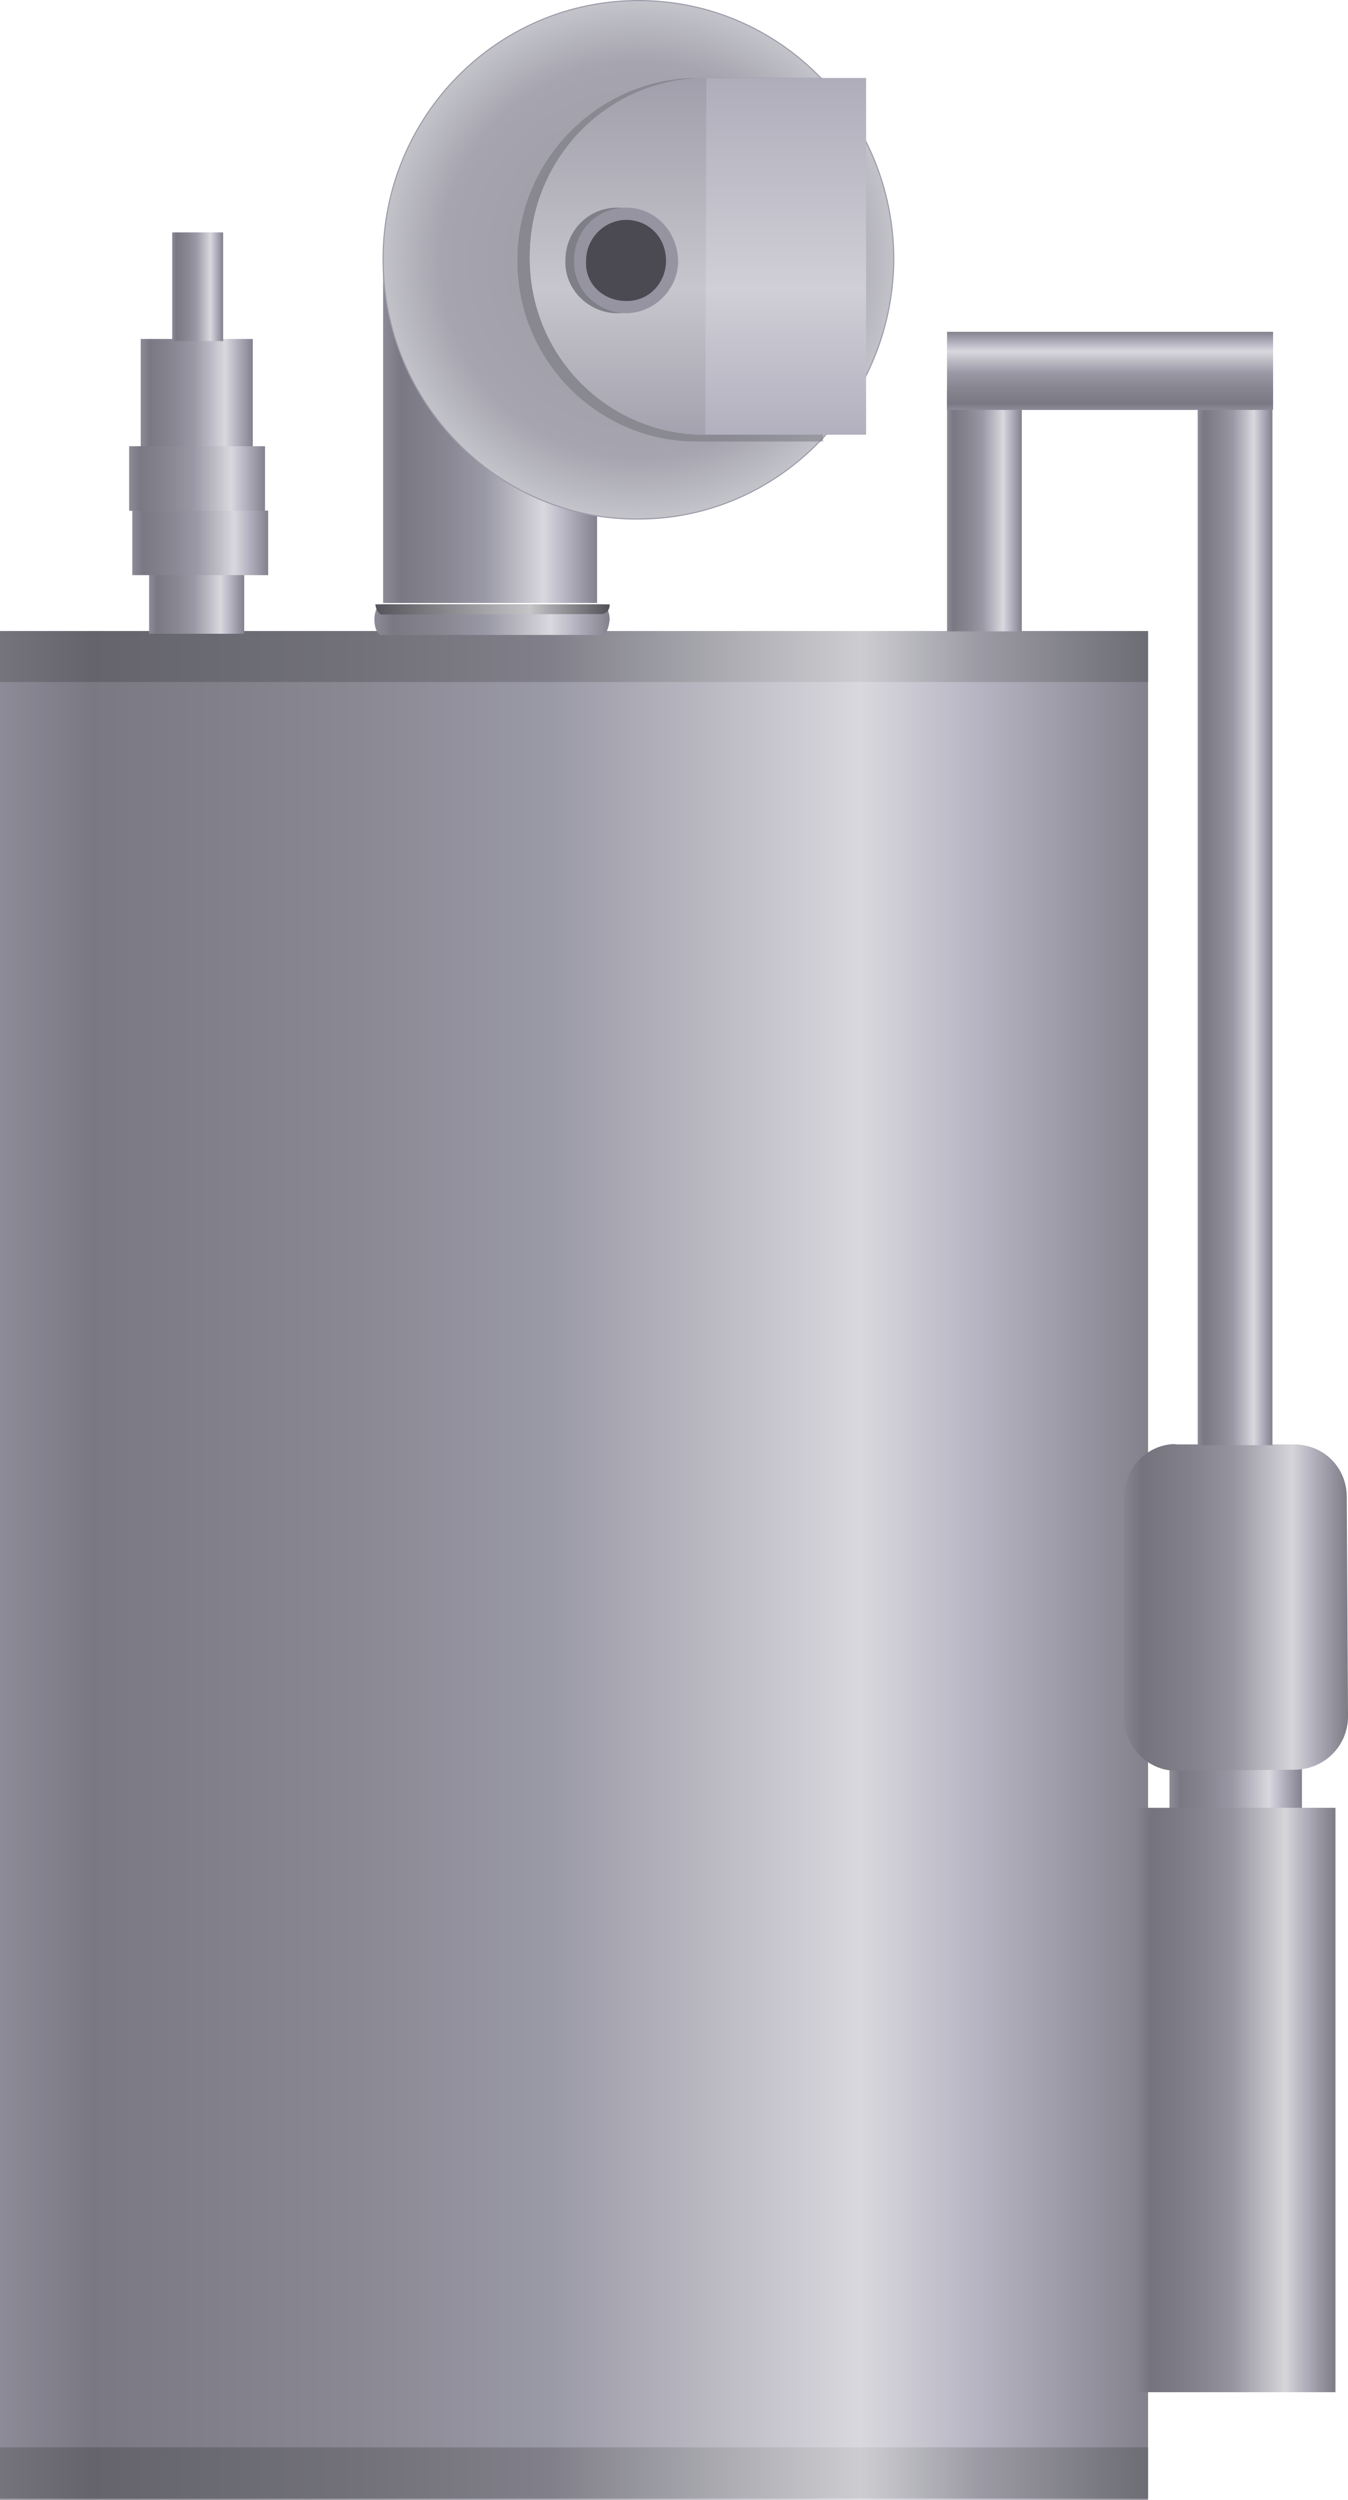 <?xml version="1.0" encoding="utf-8"?>
<!-- Generator: Adobe Illustrator 16.0.0, SVG Export Plug-In . SVG Version: 6.00 Build 0)  -->
<!DOCTYPE svg PUBLIC "-//W3C//DTD SVG 1.1//EN" "http://www.w3.org/Graphics/SVG/1.1/DTD/svg11.dtd">
<svg preserveAspectRatio="none" version="1.1" id="图层_1" xmlns="http://www.w3.org/2000/svg" xmlns:xlink="http://www.w3.org/1999/xlink" x="0px" y="0px"
	 width="297.648px" height="551.792px" viewBox="134.738 7.637 297.648 551.792"
	 enable-background="new 134.738 7.637 297.648 551.792" xml:space="preserve">
<g id="surface6">
	
		<linearGradient id="SVGID_1_" gradientUnits="userSpaceOnUse" x1="540.222" y1="-73.695" x2="202.223" y2="-73.695" gradientTransform="matrix(0.75 0 0 -0.75 -16.929 297.907)">
		<stop  offset="0" style="stop-color:#82818C"/>
		<stop  offset="0.15" style="stop-color:#B7B5C3"/>
		<stop  offset="0.25" style="stop-color:#D9D8DE"/>
		<stop  offset="0.52" style="stop-color:#9A99A6"/>
		<stop  offset="0.69" style="stop-color:#898893"/>
		<stop  offset="0.8" style="stop-color:#81808B"/>
		<stop  offset="0.92" style="stop-color:#7A7883"/>
		<stop  offset="1" style="stop-color:#8C8B97"/>
	</linearGradient>
	<path fill="url(#SVGID_1_)" d="M134.738,146.93h253.5v412.5h-253.5V146.93z"/>
	
		<linearGradient id="SVGID_2_" gradientUnits="userSpaceOnUse" x1="540.222" y1="193.804" x2="202.223" y2="193.804" gradientTransform="matrix(0.75 0 0 -0.75 -16.929 297.906)">
		<stop  offset="0" style="stop-color:#6C6C74"/>
		<stop  offset="0.15" style="stop-color:#9D9CA6"/>
		<stop  offset="0.25" style="stop-color:#CDCDD1"/>
		<stop  offset="0.52" style="stop-color:#81808A"/>
		<stop  offset="0.69" style="stop-color:#72717A"/>
		<stop  offset="0.8" style="stop-color:#6B6B73"/>
		<stop  offset="0.92" style="stop-color:#65646C"/>
		<stop  offset="1" style="stop-color:#75747D"/>
	</linearGradient>
	<path fill="url(#SVGID_2_)" d="M134.738,146.93h253.5v11.25h-253.5V146.93z"/>
	
		<linearGradient id="SVGID_3_" gradientUnits="userSpaceOnUse" x1="540.222" y1="193.805" x2="202.223" y2="193.805" gradientTransform="matrix(0.75 0 0 -0.75 -16.929 698.833)">
		<stop  offset="0" style="stop-color:#6C6C74"/>
		<stop  offset="0.15" style="stop-color:#9D9CA6"/>
		<stop  offset="0.25" style="stop-color:#CDCDD1"/>
		<stop  offset="0.52" style="stop-color:#81808A"/>
		<stop  offset="0.69" style="stop-color:#72717A"/>
		<stop  offset="0.8" style="stop-color:#6B6B73"/>
		<stop  offset="0.92" style="stop-color:#65646C"/>
		<stop  offset="1" style="stop-color:#75747D"/>
	</linearGradient>
	<path fill="url(#SVGID_3_)" d="M134.738,547.855h253.5v11.25h-253.5V547.855z"/>
	
		<linearGradient id="SVGID_4_" gradientUnits="userSpaceOnUse" x1="224.226" y1="165.807" x2="202.226" y2="165.807" gradientTransform="matrix(0.75 0 0 -0.75 192.181 244.732)">
		<stop  offset="0" style="stop-color:#82818C"/>
		<stop  offset="0.15" style="stop-color:#B7B5C3"/>
		<stop  offset="0.25" style="stop-color:#D9D8DE"/>
		<stop  offset="0.52" style="stop-color:#9A99A6"/>
		<stop  offset="0.69" style="stop-color:#898893"/>
		<stop  offset="0.8" style="stop-color:#81808B"/>
		<stop  offset="0.92" style="stop-color:#7A7883"/>
		<stop  offset="1" style="stop-color:#8C8B97"/>
	</linearGradient>
	<path fill="url(#SVGID_4_)" d="M343.851,147.004h16.5v-53.25h-16.5V147.004z"/>
	
		<linearGradient id="SVGID_5_" gradientUnits="userSpaceOnUse" x1="230.225" y1="191.807" x2="202.225" y2="191.807" gradientTransform="matrix(0.75 0 0 -0.75 15.991 284.26)">
		<stop  offset="0" style="stop-color:#82818C"/>
		<stop  offset="0.15" style="stop-color:#B7B5C3"/>
		<stop  offset="0.25" style="stop-color:#D9D8DE"/>
		<stop  offset="0.52" style="stop-color:#9A99A6"/>
		<stop  offset="0.69" style="stop-color:#898893"/>
		<stop  offset="0.8" style="stop-color:#81808B"/>
		<stop  offset="0.92" style="stop-color:#7A7883"/>
		<stop  offset="1" style="stop-color:#8C8B97"/>
	</linearGradient>
	<path fill="url(#SVGID_5_)" d="M167.66,133.281h21v14.25h-21V133.281z"/>
	
		<linearGradient id="SVGID_6_" gradientUnits="userSpaceOnUse" x1="242.222" y1="191.803" x2="202.222" y2="191.803" gradientTransform="matrix(0.75 0 0 -0.75 12.282 271.32)">
		<stop  offset="0" style="stop-color:#82818C"/>
		<stop  offset="0.15" style="stop-color:#B7B5C3"/>
		<stop  offset="0.25" style="stop-color:#D9D8DE"/>
		<stop  offset="0.52" style="stop-color:#9A99A6"/>
		<stop  offset="0.69" style="stop-color:#898893"/>
		<stop  offset="0.8" style="stop-color:#81808B"/>
		<stop  offset="0.92" style="stop-color:#7A7883"/>
		<stop  offset="1" style="stop-color:#8C8B97"/>
	</linearGradient>
	<path fill="url(#SVGID_6_)" d="M163.949,120.344h30v14.25h-30V120.344z"/>
	
		<linearGradient id="SVGID_7_" gradientUnits="userSpaceOnUse" x1="235.224" y1="185.305" x2="202.224" y2="185.305" gradientTransform="matrix(0.75 0 0 -0.75 14.137 233.44)">
		<stop  offset="0" style="stop-color:#82818C"/>
		<stop  offset="0.15" style="stop-color:#B7B5C3"/>
		<stop  offset="0.25" style="stop-color:#D9D8DE"/>
		<stop  offset="0.52" style="stop-color:#9A99A6"/>
		<stop  offset="0.69" style="stop-color:#898893"/>
		<stop  offset="0.8" style="stop-color:#81808B"/>
		<stop  offset="0.92" style="stop-color:#7A7883"/>
		<stop  offset="1" style="stop-color:#8C8B97"/>
	</linearGradient>
	<path fill="url(#SVGID_7_)" d="M165.805,82.461h24.75v24h-24.75V82.461z"/>
	
		<linearGradient id="SVGID_8_" gradientUnits="userSpaceOnUse" x1="217.223" y1="185.304" x2="202.223" y2="185.304" gradientTransform="matrix(0.75 0 0 -0.75 21.091 209.91)">
		<stop  offset="0" style="stop-color:#82818C"/>
		<stop  offset="0.15" style="stop-color:#B7B5C3"/>
		<stop  offset="0.25" style="stop-color:#D9D8DE"/>
		<stop  offset="0.52" style="stop-color:#9A99A6"/>
		<stop  offset="0.69" style="stop-color:#898893"/>
		<stop  offset="0.8" style="stop-color:#81808B"/>
		<stop  offset="0.92" style="stop-color:#7A7883"/>
		<stop  offset="1" style="stop-color:#8C8B97"/>
	</linearGradient>
	<path fill="url(#SVGID_8_)" d="M172.758,58.934h11.25v24h-11.25V58.934z"/>
	
		<linearGradient id="SVGID_9_" gradientUnits="userSpaceOnUse" x1="242.223" y1="191.801" x2="202.223" y2="191.801" gradientTransform="matrix(0.75 0 0 -0.75 11.586 257.108)">
		<stop  offset="0" style="stop-color:#82818C"/>
		<stop  offset="0.15" style="stop-color:#B7B5C3"/>
		<stop  offset="0.25" style="stop-color:#D9D8DE"/>
		<stop  offset="0.52" style="stop-color:#9A99A6"/>
		<stop  offset="0.69" style="stop-color:#898893"/>
		<stop  offset="0.8" style="stop-color:#81808B"/>
		<stop  offset="0.92" style="stop-color:#7A7883"/>
		<stop  offset="1" style="stop-color:#8C8B97"/>
	</linearGradient>
	<path fill="url(#SVGID_9_)" d="M163.254,106.133h30v14.25h-30V106.133z"/>
	
		<linearGradient id="SVGID_10_" gradientUnits="userSpaceOnUse" x1="241.223" y1="194.307" x2="202.223" y2="194.307" gradientTransform="matrix(0.75 0 0 -0.75 241.297 547.779)">
		<stop  offset="0" style="stop-color:#82818C"/>
		<stop  offset="0.15" style="stop-color:#B7B5C3"/>
		<stop  offset="0.25" style="stop-color:#D9D8DE"/>
		<stop  offset="0.52" style="stop-color:#9A99A6"/>
		<stop  offset="0.69" style="stop-color:#898893"/>
		<stop  offset="0.8" style="stop-color:#81808B"/>
		<stop  offset="0.92" style="stop-color:#7A7883"/>
		<stop  offset="1" style="stop-color:#8C8B97"/>
	</linearGradient>
	<path fill="url(#SVGID_10_)" d="M392.964,407.3h29.25v-10.5h-29.25V407.3z"/>
	
		<linearGradient id="SVGID_11_" gradientUnits="userSpaceOnUse" x1="268.223" y1="153.365" x2="202.223" y2="153.365" gradientTransform="matrix(0.75 0 0 -0.75 231.219 477.448)">
		<stop  offset="0" style="stop-color:#7D7B85"/>
		<stop  offset="0.15" style="stop-color:#B1AFBB"/>
		<stop  offset="0.25" style="stop-color:#D6D5DA"/>
		<stop  offset="0.52" style="stop-color:#94939E"/>
		<stop  offset="0.69" style="stop-color:#84828C"/>
		<stop  offset="0.8" style="stop-color:#7C7A84"/>
		<stop  offset="0.92" style="stop-color:#75737D"/>
		<stop  offset="1" style="stop-color:#878590"/>
	</linearGradient>
	<path fill="url(#SVGID_11_)" d="M394.136,326.468h26.25c6.75,0,11.73,5.16,11.73,11.633l0.27,48.367
		c0,6.75-5.438,11.809-11.816,11.809l-26.434,0.191c-6,0-11.25-5.441-11.25-11.914v-48.086c0-6.75,5.125-12.086,11.504-12.086
		L394.136,326.468z"/>
	
		<linearGradient id="SVGID_12_" gradientUnits="userSpaceOnUse" x1="261.222" y1="115.306" x2="202.222" y2="115.306" gradientTransform="matrix(0.75 0 0 -0.75 233.696 557.662)">
		<stop  offset="0" style="stop-color:#7D7B85"/>
		<stop  offset="0.15" style="stop-color:#B1AFBB"/>
		<stop  offset="0.25" style="stop-color:#D6D5DA"/>
		<stop  offset="0.52" style="stop-color:#94939E"/>
		<stop  offset="0.69" style="stop-color:#84828C"/>
		<stop  offset="0.8" style="stop-color:#7C7A84"/>
		<stop  offset="0.92" style="stop-color:#75737D"/>
		<stop  offset="1" style="stop-color:#878590"/>
	</linearGradient>
	<path fill="url(#SVGID_12_)" d="M385.363,406.683h44.25v129h-44.25V406.683z"/>
	
		<linearGradient id="SVGID_13_" gradientUnits="userSpaceOnUse" x1="224.222" y1="38.304" x2="202.222" y2="38.304" gradientTransform="matrix(0.75 0 0 -0.75 247.532 233.125)">
		<stop  offset="0" style="stop-color:#82818C"/>
		<stop  offset="0.15" style="stop-color:#B7B5C3"/>
		<stop  offset="0.25" style="stop-color:#D9D8DE"/>
		<stop  offset="0.52" style="stop-color:#9A99A6"/>
		<stop  offset="0.69" style="stop-color:#898893"/>
		<stop  offset="0.8" style="stop-color:#81808B"/>
		<stop  offset="0.92" style="stop-color:#7A7883"/>
		<stop  offset="1" style="stop-color:#8C8B97"/>
	</linearGradient>
	<path fill="url(#SVGID_13_)" d="M399.199,326.648h16.5v-244.5h-16.5V326.648z"/>
	
		<linearGradient id="SVGID_14_" gradientUnits="userSpaceOnUse" x1="24.307" y1="317.704" x2="1.307" y2="317.704" gradientTransform="matrix(0 -0.75 -0.75 0 618.125 99.109)">
		<stop  offset="0" style="stop-color:#82818C"/>
		<stop  offset="0.15" style="stop-color:#B7B5C3"/>
		<stop  offset="0.25" style="stop-color:#D9D8DE"/>
		<stop  offset="0.52" style="stop-color:#9A99A6"/>
		<stop  offset="0.69" style="stop-color:#898893"/>
		<stop  offset="0.8" style="stop-color:#81808B"/>
		<stop  offset="0.92" style="stop-color:#7A7883"/>
		<stop  offset="1" style="stop-color:#8C8B97"/>
	</linearGradient>
	<path fill="url(#SVGID_14_)" d="M415.847,98.129v-17.25h-72v17.25H415.847z"/>
	
		<linearGradient id="SVGID_15_" gradientUnits="userSpaceOnUse" x1="265.224" y1="150.803" x2="202.224" y2="150.803" gradientTransform="matrix(0.75 0 0 -0.75 67.663 215.961)">
		<stop  offset="0" style="stop-color:#82818C"/>
		<stop  offset="0.15" style="stop-color:#B7B5C3"/>
		<stop  offset="0.25" style="stop-color:#D9D8DE"/>
		<stop  offset="0.52" style="stop-color:#9A99A6"/>
		<stop  offset="0.69" style="stop-color:#898893"/>
		<stop  offset="0.8" style="stop-color:#81808B"/>
		<stop  offset="0.92" style="stop-color:#7A7883"/>
		<stop  offset="1" style="stop-color:#8C8B97"/>
	</linearGradient>
	<path fill="url(#SVGID_15_)" d="M219.332,64.984h47.25v75.75h-47.25V64.984z"/>
	
		<radialGradient id="SVGID_16_" cx="277.398" cy="125.01" r="107.106" gradientTransform="matrix(0.75 0 0 -0.75 67.664 158.74)" gradientUnits="userSpaceOnUse">
		<stop  offset="0" style="stop-color:#9B9AA4"/>
		<stop  offset="0.54" style="stop-color:#A5A4AF"/>
		<stop  offset="0.74" style="stop-color:#C9C9CF"/>
		<stop  offset="0.91" style="stop-color:#9B9AA4"/>
		<stop  offset="1" style="stop-color:#A5A4AF"/>
	</radialGradient>
	<path fill="url(#SVGID_16_)" stroke="#9E9CA9" stroke-width="0.25" stroke-linejoin="bevel" stroke-miterlimit="10" d="
		M219.332,64.762c0-31.5,25.242-57,56.379-57c31.371,0,56.382,25.617,56.382,57.223c-0.262,31.277-25.242,57.219-56.382,57.219
		c-30.879,0.309-56.379-25.617-56.379-57.219V64.762z"/>
	
		<linearGradient id="SVGID_17_" gradientUnits="userSpaceOnUse" x1="271.506" y1="196.814" x2="202.225" y2="196.814" gradientTransform="matrix(0.75 0 0 -0.75 65.734 292.026)">
		<stop  offset="0" style="stop-color:#82818C"/>
		<stop  offset="0.15" style="stop-color:#B7B5C3"/>
		<stop  offset="0.25" style="stop-color:#D9D8DE"/>
		<stop  offset="0.52" style="stop-color:#9A99A6"/>
		<stop  offset="0.69" style="stop-color:#898893"/>
		<stop  offset="0.8" style="stop-color:#81808B"/>
		<stop  offset="0.92" style="stop-color:#7A7883"/>
		<stop  offset="1" style="stop-color:#8C8B97"/>
	</linearGradient>
	<path fill="url(#SVGID_17_)" d="M218.902,141.047h48.75c0.75,0,1.711,1.5,1.711,3.363c-0.211,1.887-0.762,3.383-1.688,3.383
		l-48.773,0.004c-0.75,0-1.5-1.52-1.5-3.387c0-1.863,0.754-3.375,1.68-3.375L218.902,141.047z"/>
	
		<linearGradient id="SVGID_18_" gradientUnits="userSpaceOnUse" x1="202.224" y1="199.802" x2="271.224" y2="199.802" gradientTransform="matrix(0.75 0 0 -0.75 65.949 292.016)">
		<stop  offset="0" style="stop-color:#54545A"/>
		<stop  offset="0.66" style="stop-color:#C5C5C8"/>
		<stop  offset="1" style="stop-color:#515157"/>
	</linearGradient>
	<path fill="url(#SVGID_18_)" d="M269.367,141.039c0,1.5-0.984,2.145-1.902,2.145l-48.348,0.105c-0.75,0-1.414-1.168-1.5-2.25
		h51.527H269.367z"/>
	<path fill="#717179" fill-opacity="0.506" d="M248.992,65.34c0,21.75,17.672,39.75,39.472,39.75h28.027V24.84h-27.75
		c-21.75,0-39.75,18.066-39.75,40.148V65.34z"/>
	
		<linearGradient id="SVGID_19_" gradientUnits="userSpaceOnUse" x1="251.726" y1="566.625" x2="251.726" y2="461.625" gradientTransform="matrix(0.75 0 0 0.75 100.061 -321.374)">
		<stop  offset="0" style="stop-color:#B2B0BE"/>
		<stop  offset="0.41" style="stop-color:#D0CFD7"/>
		<stop  offset="1" style="stop-color:#AFADBA"/>
	</linearGradient>
	<path fill="url(#SVGID_19_)" d="M251.73,64.594c0,21.75,17.34,39,38.73,39h35.52v-78.75h-35.25c-21.75,0-39,17.73-39,39.398V64.594
		z"/>
	
		<linearGradient id="SVGID_20_" gradientUnits="userSpaceOnUse" x1="228.223" y1="566.627" x2="228.223" y2="461.627" gradientTransform="matrix(0.75 0 0 0.75 100.055 -321.345)">
		<stop  offset="0" style="stop-color:#A4A2AE"/>
		<stop  offset="0.41" style="stop-color:#C7C6CD"/>
		<stop  offset="1" style="stop-color:#A09FAB"/>
	</linearGradient>
	<path fill="url(#SVGID_20_)" d="M251.723,64.625c0,21.75,17.344,39,38.734,39l0.266-78.75c-21.75,0-39,17.73-39,39.398V64.625z"/>
	<path fill="#7F7F88" d="M282.555,65.461c0-6.75-5.125-12-11.473-12c-6.527,0-11.5,5.207-11.5,11.652
		c-0.277,6.348,5.148,11.668,11.5,11.668c6.223-0.07,11.496-5.223,11.496-11.668L282.555,65.461z"/>
	<path fill="#9594A0" d="M284.468,65.461c0-6.75-5.125-12-11.476-12c-6.523,0-11.496,5.207-11.496,11.652
		c-0.277,6.348,5.145,11.668,11.496,11.668c6.227-0.07,11.5-5.223,11.5-11.668L284.468,65.461z"/>
	<path fill="#4B4A52" d="M281.793,65.176c0-5.25-3.934-9-8.809-9c-4.691,0-8.828,3.996-8.828,8.945
		c-0.363,5.305,3.949,8.957,8.828,8.957c5.059,0.098,8.824-4.012,8.824-8.957L281.793,65.176z"/>
</g>
</svg>
